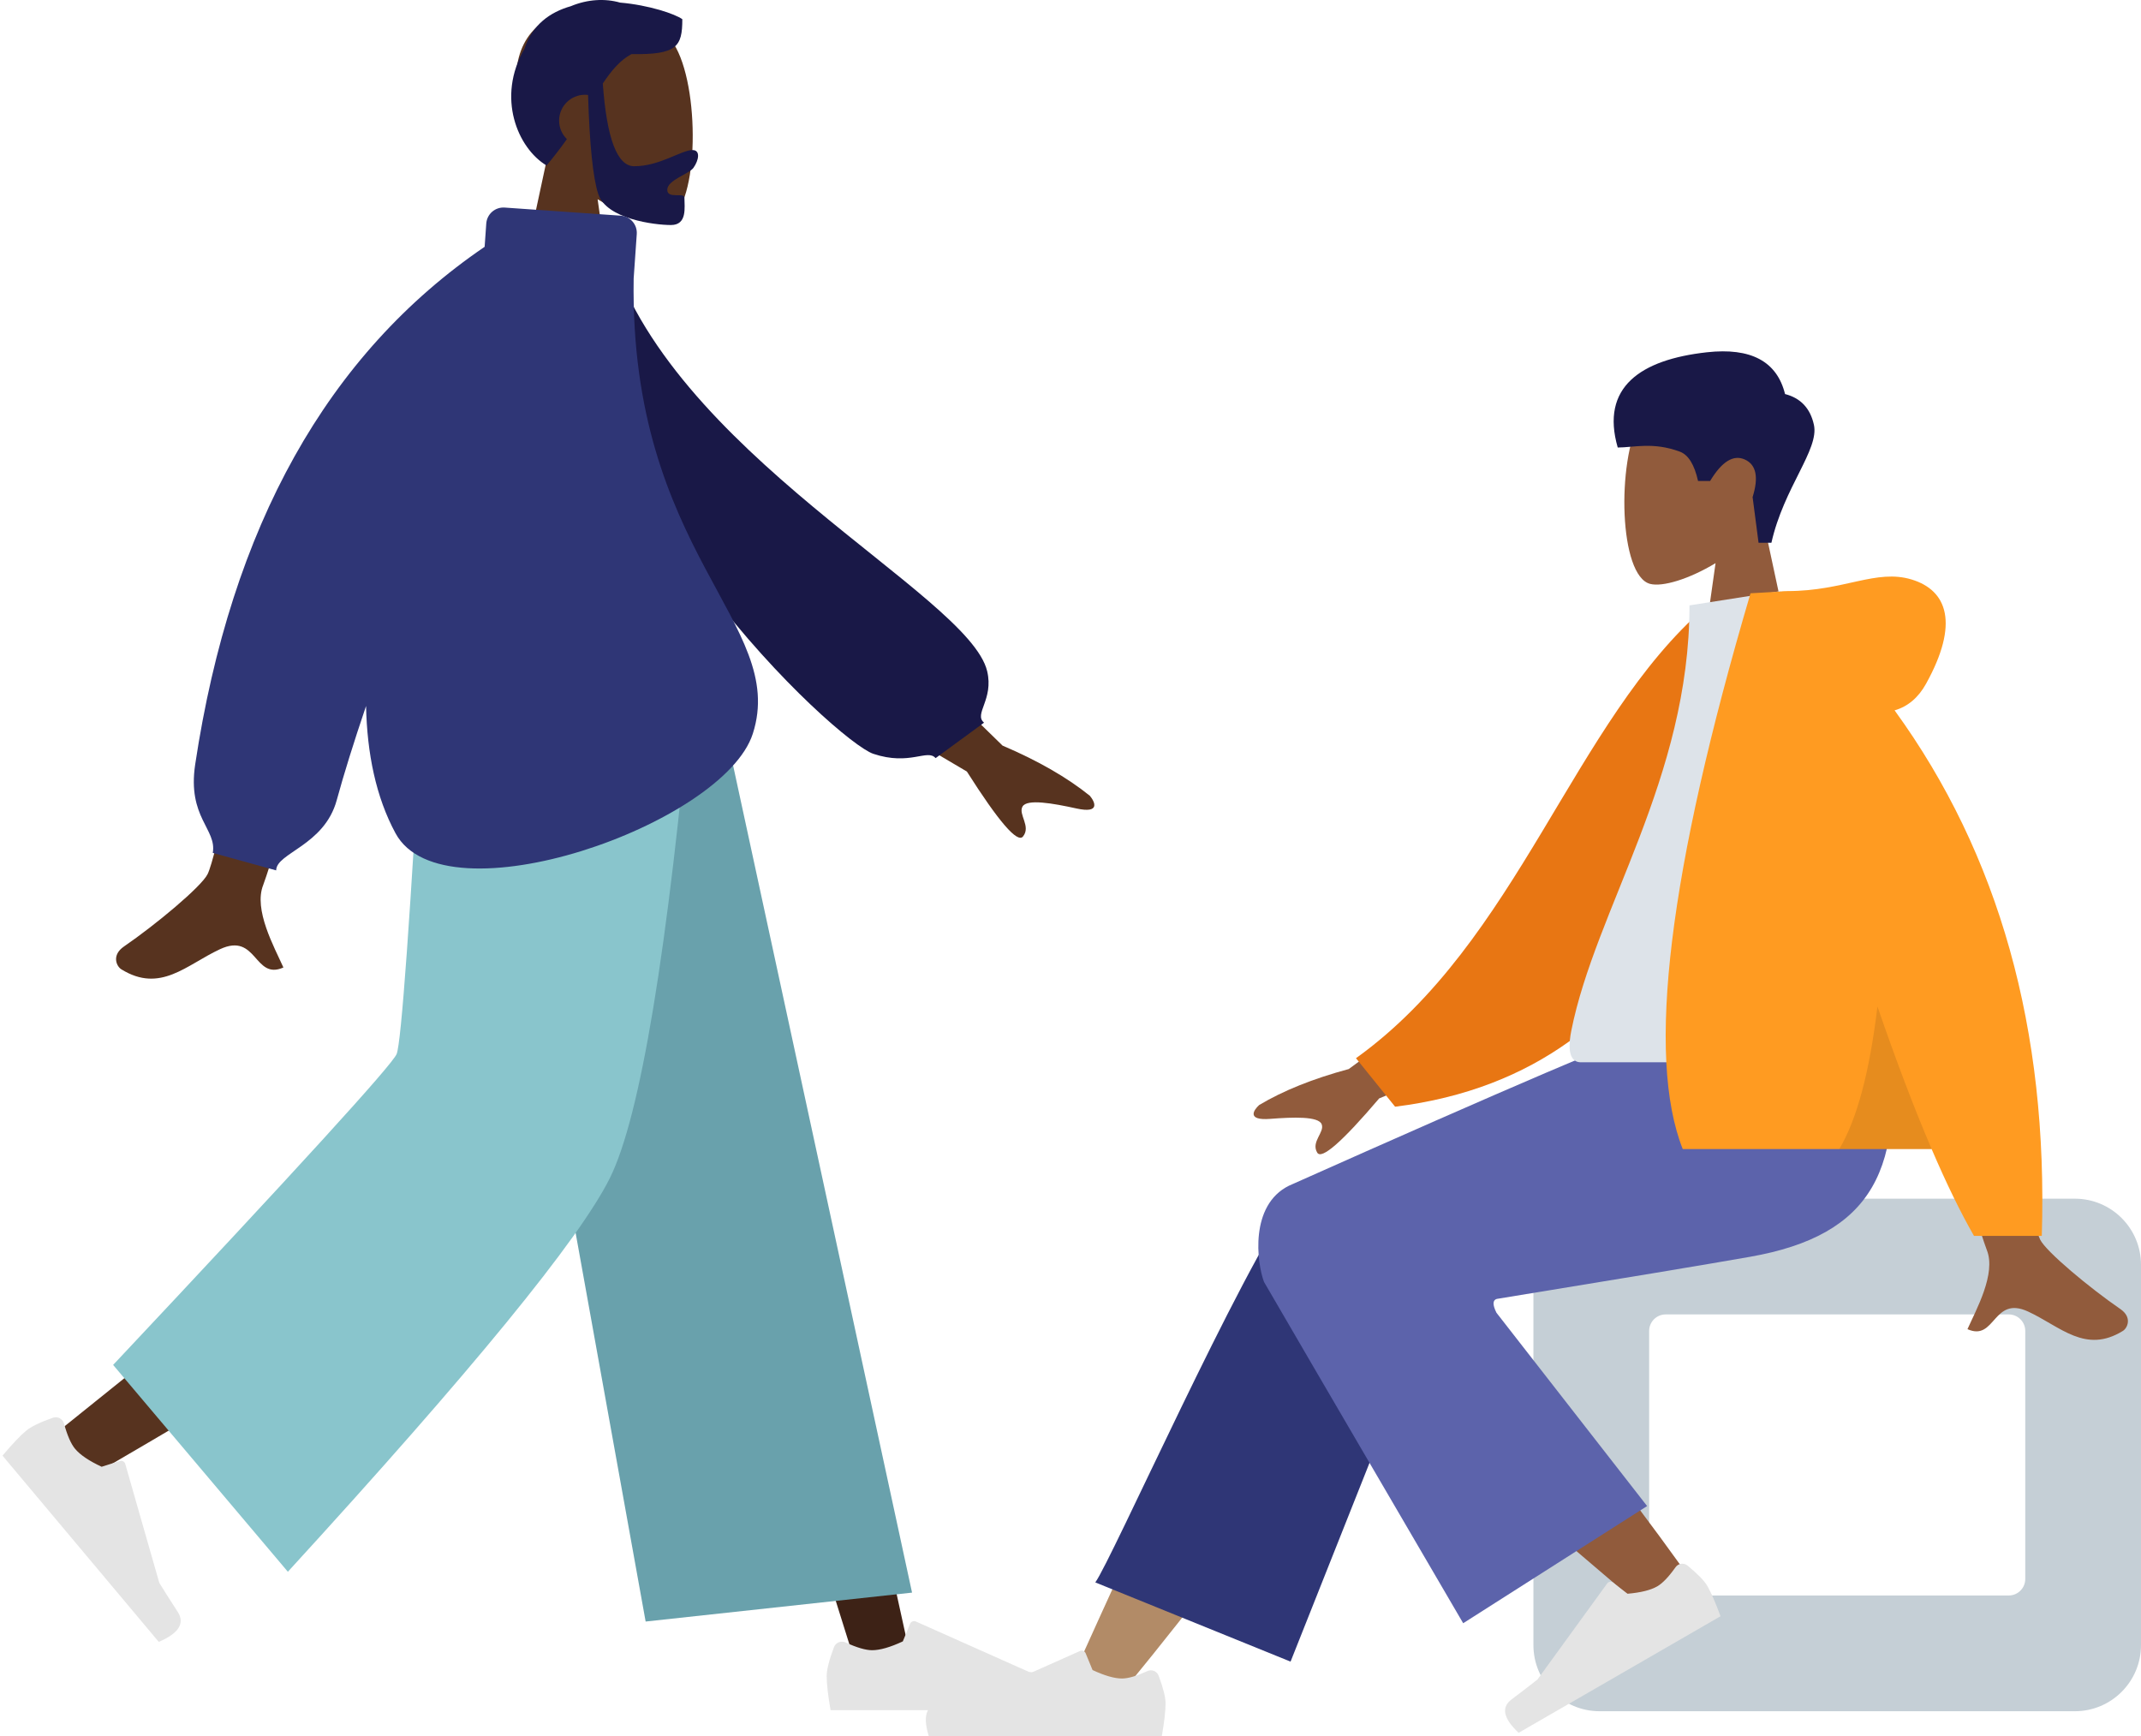 <svg width="518" height="420" viewBox="0 0 518 420" fill="none" xmlns="http://www.w3.org/2000/svg">
<path fill-rule="evenodd" clip-rule="evenodd" d="M426.738 126.49C431.346 121.081 434.464 114.453 433.943 107.025C432.442 85.625 402.651 90.333 396.857 101.134C391.062 111.935 391.75 139.333 399.24 141.263C402.226 142.033 408.589 140.147 415.065 136.244L411 165H435L426.738 126.49Z" fill="#915B3C"/>
<path fill-rule="evenodd" clip-rule="evenodd" d="M428.582 131.308C431.594 117.906 440.175 108.771 438.865 102.782C437.991 98.789 435.662 96.305 431.879 95.332C429.922 87.415 423.61 84.048 412.944 85.23C396.945 87.004 387.181 93.648 391.398 108.268C395.274 108.268 399.954 106.866 406.424 109.268C408.478 110.03 409.946 112.393 410.83 116.358H413.754C416.592 111.653 419.391 109.924 422.149 111.171C424.908 112.418 425.535 115.447 424.03 120.259L425.471 131.308H428.582Z" fill="#191847"/>
<path fill-rule="evenodd" clip-rule="evenodd" d="M502 290H387C378.163 290 371 297.163 371 306V398C371 406.837 378.163 414 387 414H502C510.837 414 518 406.837 518 398V306C518 297.163 510.837 290 502 290ZM486 318C488.209 318 490 319.791 490 322V382C490 384.209 488.209 386 486 386H403C400.791 386 399 384.209 399 382V322C399 319.791 400.791 318 403 318H486Z" fill="#C5CFD6"/>
<path fill-rule="evenodd" clip-rule="evenodd" d="M271.841 409C291.557 384.924 304.897 367.075 311.862 355.454C323.787 335.555 333.547 317.848 336.627 311.084C343.972 294.955 319.718 287.403 314.229 294.926C305.921 306.312 288.178 342.143 261 402.417L271.841 409Z" fill="#B28B67"/>
<path fill-rule="evenodd" clip-rule="evenodd" d="M312.242 402L348.935 309.637C356.783 292.8 318.884 281.732 313.117 289.568C300.023 307.357 268.901 377.534 265 382.834L312.242 402Z" fill="#2F3676"/>
<path fill-rule="evenodd" clip-rule="evenodd" d="M409.967 383.477C402.819 373.051 376.821 337.974 362.661 323.461C358.592 319.291 354.621 315.288 350.866 311.557C339.704 300.47 317.476 319.106 328.618 329.205C356.365 354.355 396.849 388.307 400.231 391.334C404.972 395.577 414.459 390.029 409.967 383.477Z" fill="#915B3C"/>
<path fill-rule="evenodd" clip-rule="evenodd" d="M408.295 378.767C410.758 380.794 412.359 382.45 413.101 383.734C414.002 385.296 415.058 387.725 416.267 391.021C414.456 392.067 398.174 401.467 367.422 419.222C363.73 415.759 363.155 413.07 365.696 411.157C368.238 409.243 370.335 407.629 371.988 406.315L388.848 383.087C389.172 382.64 389.798 382.54 390.244 382.865C390.252 382.87 390.26 382.876 390.267 382.882L393.77 385.579C396.984 385.299 399.382 384.702 400.965 383.788C402.251 383.045 403.727 381.501 405.393 379.154L405.393 379.154C406.033 378.253 407.281 378.041 408.182 378.681C408.221 378.708 408.259 378.737 408.295 378.767Z" fill="#E4E4E4"/>
<path fill-rule="evenodd" clip-rule="evenodd" d="M280.322 405.402C281.441 408.388 282 410.623 282 412.106C282 413.909 281.7 416.54 281.099 420C279.007 420 260.206 420 224.697 420C223.231 415.155 224.077 412.539 227.235 412.152C230.393 411.766 233.016 411.417 235.105 411.106L261.32 399.419C261.824 399.194 262.416 399.421 262.641 399.925C262.644 399.934 262.648 399.942 262.652 399.951L264.337 404.039C267.26 405.403 269.636 406.085 271.463 406.085C272.948 406.085 274.999 405.485 277.616 404.285L277.616 404.285C278.62 403.825 279.807 404.266 280.267 405.27C280.287 405.313 280.305 405.357 280.322 405.402Z" fill="#E4E4E4"/>
<path fill-rule="evenodd" clip-rule="evenodd" d="M362.138 314.25C392.635 309.282 413.062 305.884 423.419 304.058C452.943 298.852 461.552 282.965 456.462 248.302H402.066C394.867 250.381 364.79 263.237 311.832 286.872C302.304 291.602 304.079 305.548 305.82 310.142C305.891 310.329 321.954 337.853 354.008 392.713L398.506 364.365L362.054 317.59C361.092 315.651 361.12 314.538 362.138 314.25Z" fill="#5C63AB"/>
<path fill-rule="evenodd" clip-rule="evenodd" d="M358.219 235.211L326.321 258.635C317.669 260.97 310.441 263.874 304.636 267.349C303.265 268.598 301.608 271.128 307.295 270.691C312.981 270.254 318.982 270.049 319.767 271.989C320.551 273.929 317.11 276.248 318.696 278.865C319.754 280.61 324.749 276.235 333.683 265.741L365.27 252.642L358.219 235.211ZM480.692 236.02L459.795 236.102C472.698 277.756 479.664 299.857 480.692 302.406C483.006 308.14 478.109 316.874 476.015 321.567C482.835 324.619 482.109 313.317 490.712 317.319C498.565 320.973 504.538 327.592 513.611 321.994C514.726 321.306 515.949 318.715 512.995 316.69C505.638 311.645 495.035 302.815 493.602 299.908C491.648 295.945 487.345 274.649 480.692 236.02Z" fill="#915B3C"/>
<path fill-rule="evenodd" clip-rule="evenodd" d="M421.305 148.332L412.658 146.849C380.575 174.564 367.397 227.809 328.07 256.015L337.536 267.748C405.76 259.3 422.67 194.355 421.305 148.332Z" fill="#E87613"/>
<path fill-rule="evenodd" clip-rule="evenodd" d="M459 257C424.328 257 398.824 257 382.489 257C378.992 257 379.651 251.952 380.157 249.404C385.989 220.004 408.759 188.312 408.759 146.461L430.828 143C449.083 172.358 455.395 208.505 459 257Z" fill="#DDE3E9"/>
<path fill-rule="evenodd" clip-rule="evenodd" d="M458.385 171.858C461.59 170.937 464.129 168.788 466 165.411C474.066 150.856 471.153 142.842 462.533 140.208C453.912 137.574 446.225 143 432.49 143C431.743 143 431.059 143.047 430.437 143.141L423.528 143.535C403.706 210.715 398.239 255.537 407.128 278H467.348C470.916 286.32 474.33 293.32 477.591 299H494C495.544 249.067 483.673 206.686 458.385 171.858Z" fill="#FF9B21"/>
<path fill-rule="evenodd" clip-rule="evenodd" d="M454.235 243.498C452.341 259.344 449.263 270.845 445 278H467.348C463.186 268.295 458.815 256.794 454.235 243.498V243.498Z" fill="black" fill-opacity="0.1"/>
<path fill-rule="evenodd" clip-rule="evenodd" d="M132.417 38.035C127.612 32.394 124.359 25.481 124.903 17.735C126.469 -4.583 157.537 0.326 163.58 11.591C169.623 22.855 168.905 51.428 161.095 53.442C157.98 54.245 151.344 52.278 144.591 48.207L148.83 78.196H123.8L132.417 38.035Z" fill="#57331F"/>
<path fill-rule="evenodd" clip-rule="evenodd" d="M145.842 20.2C146.8 33.546 149.335 40.219 153.446 40.219C159.612 40.219 164.844 36.304 167.549 36.304C169.522 36.304 169.081 38.773 167.774 40.603C166.695 42.112 161.443 43.568 161.443 45.908C161.443 48.249 165.593 46.438 165.593 47.827C165.593 50.123 166.322 54.44 162.337 54.44C158.303 54.44 146.739 52.97 144.757 46.984C143.478 43.121 142.651 35.115 142.276 22.967C142.031 22.938 141.782 22.923 141.53 22.923C138.074 22.923 135.272 25.724 135.272 29.18C135.272 30.935 135.994 32.52 137.157 33.657C135.709 35.7 134.087 37.835 132.227 40.038C125.242 35.847 120.059 23.579 126.888 11.793C128.776 6.02 133.049 2.936 138.096 1.504C142.184 -0.206 146.428 -0.399 150.011 0.626C157.033 1.229 163.304 3.37 165.082 4.642C165.082 11.291 163.793 13.263 152.79 13.089C150.086 14.517 148.007 16.976 145.842 20.2Z" fill="#191847"/>
<path fill-rule="evenodd" clip-rule="evenodd" d="M121.793 164.499L172.98 294.055L207.311 403.583H220.868L168.383 164.499L121.793 164.499Z" fill="#3D2216"/>
<path fill-rule="evenodd" clip-rule="evenodd" d="M111.485 164.499C110.94 210.026 102.991 271.32 101.721 274.158C100.874 276.05 71.646 300.109 14.036 346.336L23.374 356.328C91.348 316.694 126.908 294.234 130.053 288.948C134.772 281.019 150.133 208.053 162.466 164.499H111.485Z" fill="#57331F"/>
<path fill-rule="evenodd" clip-rule="evenodd" d="M12.787 343C9.652 344.109 7.491 345.16 6.307 346.154C4.866 347.362 2.965 349.366 0.604 352.166C2.007 353.837 14.61 368.857 38.414 397.225C43.267 395.148 44.79 392.718 42.982 389.937C41.174 387.155 39.694 384.825 38.542 382.948L30.305 354.17C30.147 353.616 29.57 353.296 29.016 353.455C29.006 353.457 28.997 353.46 28.988 353.463L24.592 354.857C21.543 353.436 19.406 351.995 18.18 350.535C17.185 349.349 16.289 347.308 15.494 344.414L15.494 344.414C15.188 343.303 14.04 342.65 12.93 342.956C12.882 342.969 12.834 342.984 12.787 343Z" fill="#E4E4E4"/>
<path fill-rule="evenodd" clip-rule="evenodd" d="M201.76 398.527C200.593 401.641 200.01 403.972 200.01 405.518C200.01 407.399 200.323 410.143 200.95 413.751C203.131 413.751 222.738 413.751 259.771 413.751C261.299 408.698 260.417 405.969 257.124 405.566C253.83 405.164 251.095 404.8 248.916 404.475L221.577 392.287C221.051 392.052 220.434 392.289 220.2 392.815C220.196 392.824 220.192 392.833 220.188 392.842L218.431 397.105C215.382 398.527 212.904 399.239 210.998 399.239C209.45 399.239 207.311 398.613 204.582 397.362L204.582 397.362C203.535 396.882 202.297 397.342 201.817 398.389C201.796 398.434 201.777 398.48 201.76 398.527Z" fill="#E4E4E4"/>
<path fill-rule="evenodd" clip-rule="evenodd" d="M156.208 392.302L220.664 385.306L172.894 164.499H115.164L156.208 392.302Z" fill="#69A1AC"/>
<path fill-rule="evenodd" clip-rule="evenodd" d="M27.369 330.215L69.648 380.259C114.179 331.623 140.141 299.887 147.534 285.053C154.926 270.219 161.572 230.034 167.47 164.499H102.476C99.254 222.154 97.082 252.323 95.961 255.006C94.839 257.689 71.975 282.759 27.369 330.215Z" fill="#89C5CC"/>
<path fill-rule="evenodd" clip-rule="evenodd" d="M213.018 151.566L242.561 180.387C251.157 184.053 258.2 188.102 263.69 192.533C264.925 194.022 266.269 196.876 260.46 195.599C254.651 194.322 248.483 193.24 247.391 195.129C246.299 197.018 249.516 199.913 247.499 202.386C246.153 204.034 241.629 198.791 233.926 186.657L203.206 168.544L213.018 151.566ZM68.552 125.483L91.389 125.568C73.996 181.92 64.763 211.425 63.691 214.083C61.278 220.063 66.384 229.171 68.568 234.066C61.455 237.249 62.213 225.462 53.241 229.636C45.051 233.446 38.822 240.35 29.36 234.512C28.196 233.794 26.922 231.091 30.002 228.98C37.675 223.718 48.733 214.509 50.227 211.478C52.264 207.345 58.373 178.68 68.552 125.483Z" fill="#57331F"/>
<path fill-rule="evenodd" clip-rule="evenodd" d="M138.14 60.7L147.158 59.154C161.364 109.371 234.355 143.601 238.836 162.374C240.479 169.258 235.524 172.738 238.084 174.835L226.362 183.416C224.377 181.1 220.141 185.336 211.295 182.373C202.449 179.41 138.14 120.162 138.14 60.7Z" fill="#191847"/>
<path fill-rule="evenodd" clip-rule="evenodd" d="M153.31 67.377C152.27 133.861 190.703 150.82 182.142 177.49C175.073 199.515 107.408 223.19 95.699 201.602C90.96 192.863 88.809 182.293 88.565 170.803C85.573 179.631 83.206 187.231 81.465 193.602C78.461 204.594 66.818 206.342 66.818 210.576L51.477 206.342C52.517 200.589 45.286 197.788 47.225 184.935C55.913 127.349 79.256 85.607 117.255 59.708L117.648 54.087C117.809 51.788 119.803 50.055 122.101 50.216L150.19 52.18C152.489 52.341 154.222 54.334 154.061 56.633L153.31 67.377Z" fill="#2F3676"/>
</svg>
